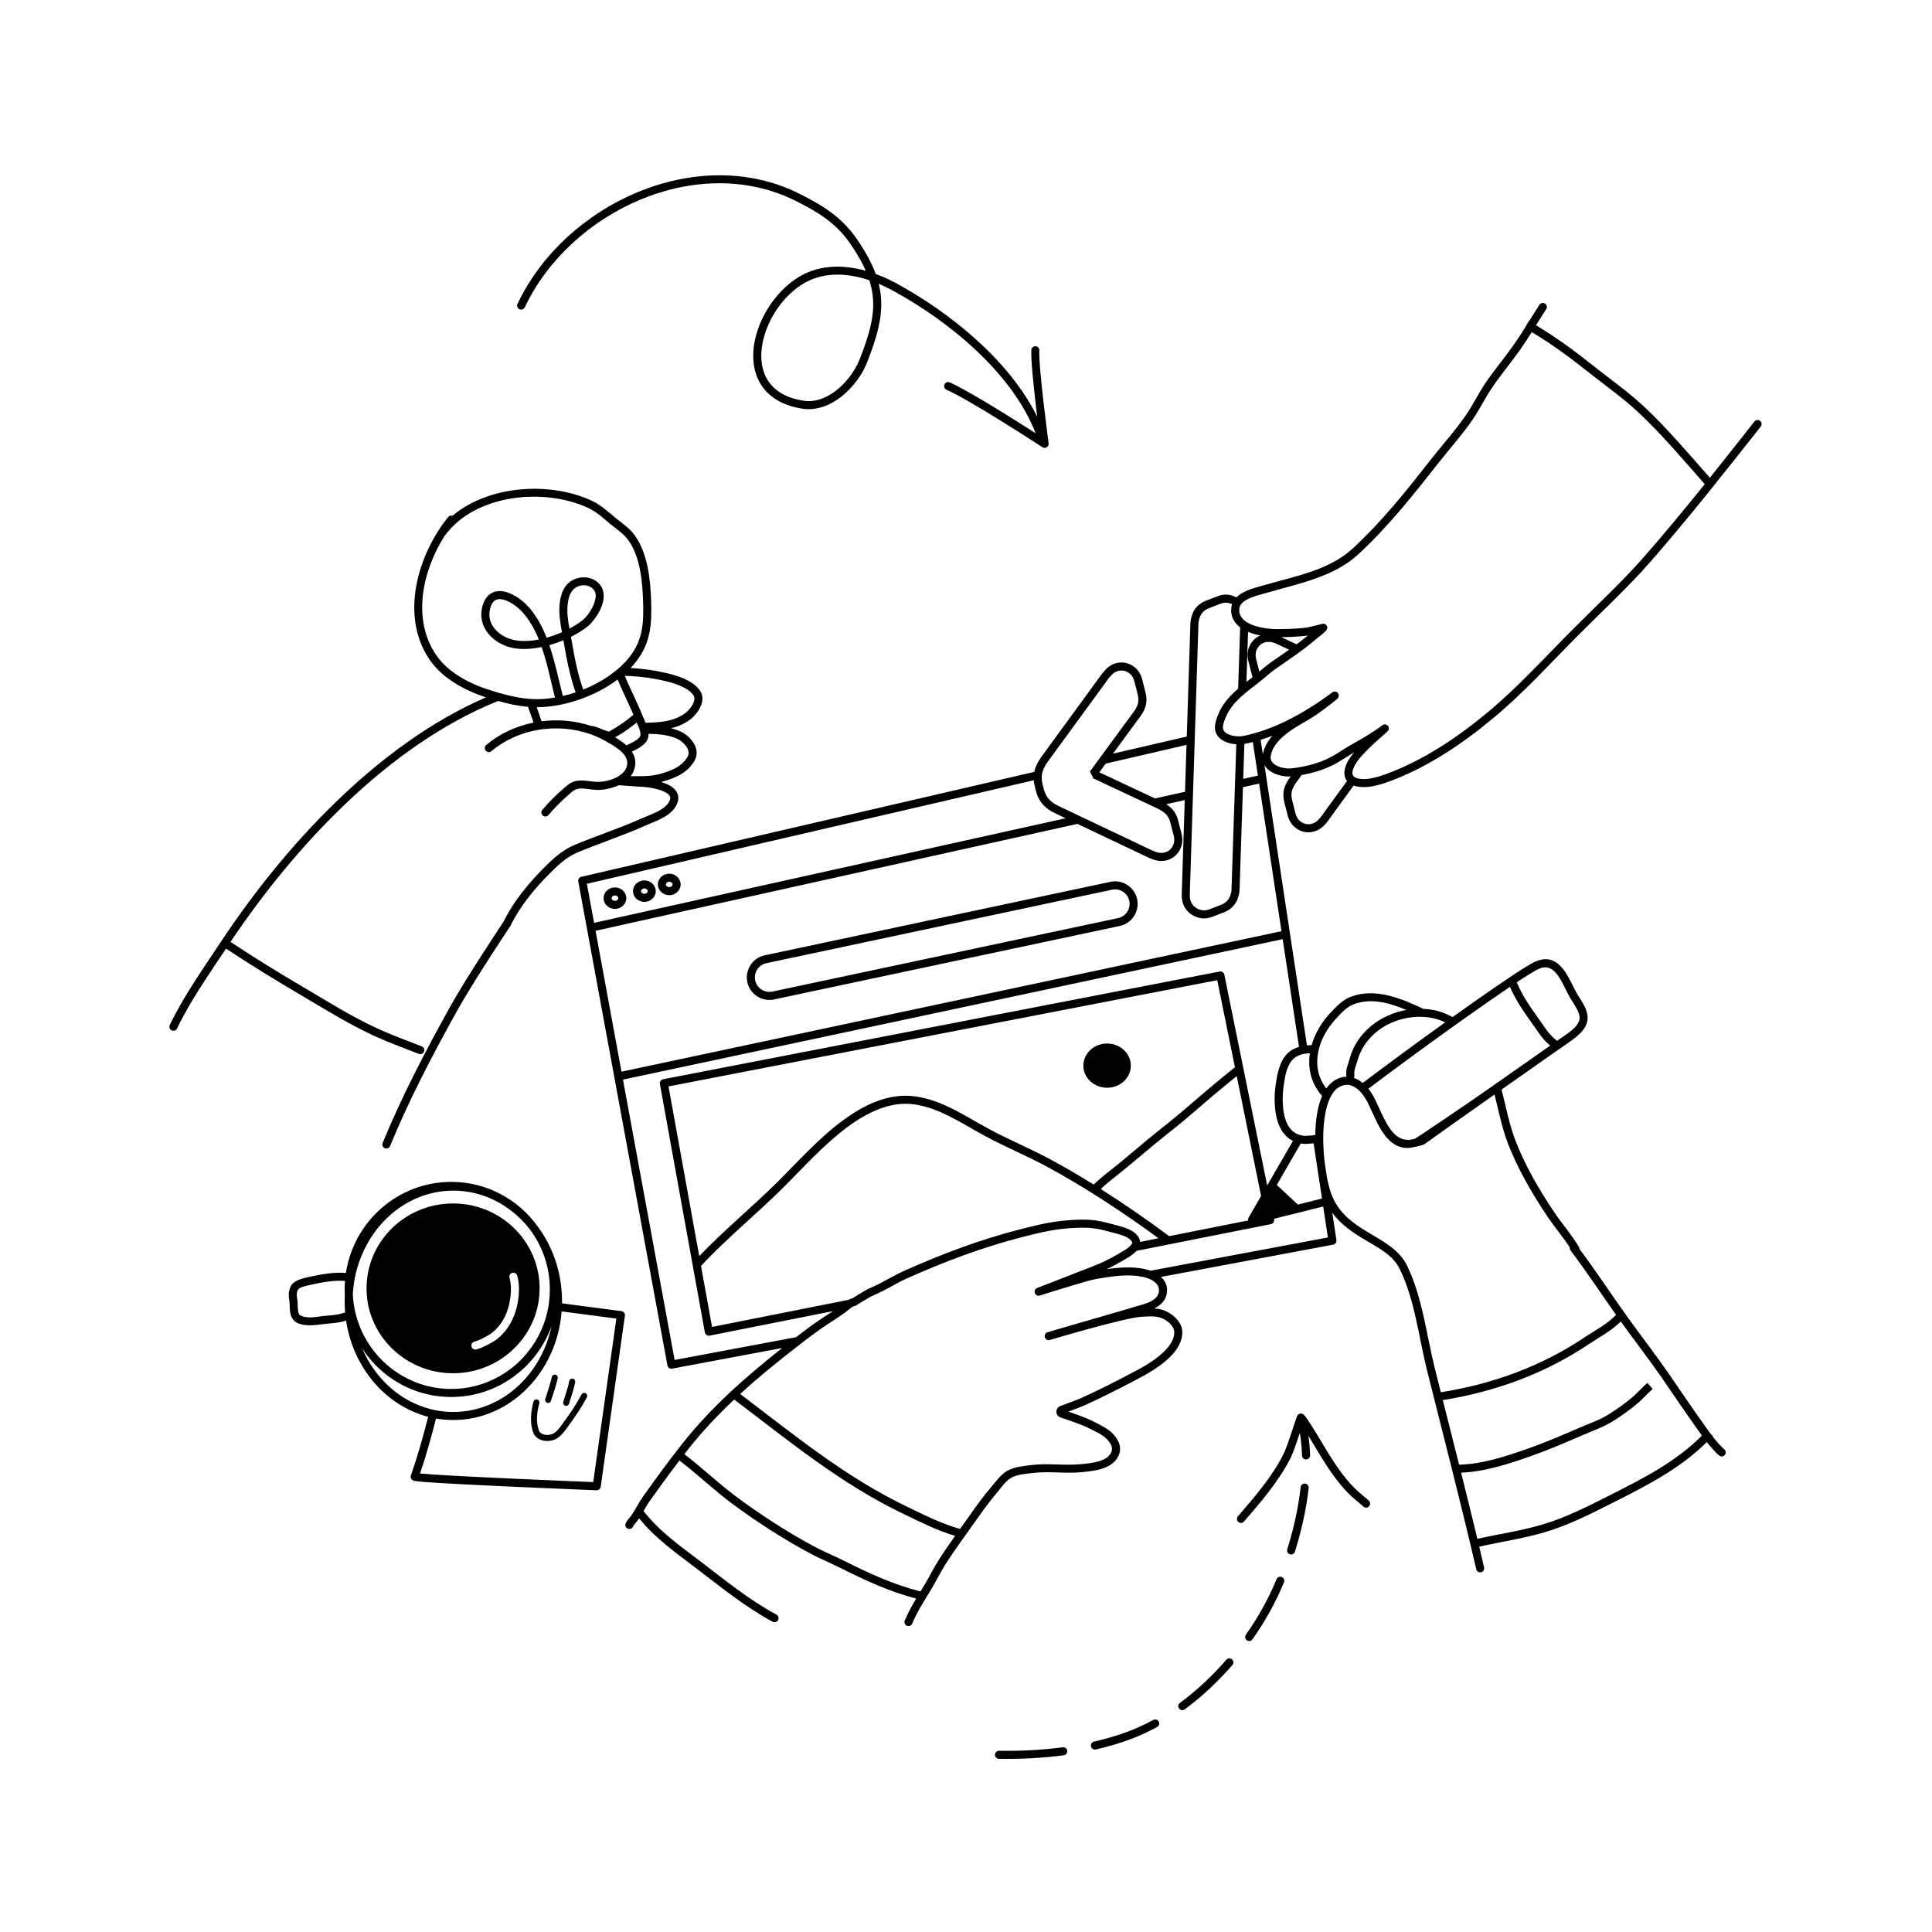 <svg width="100%" height="100%" viewBox="0 0 1920 1920" version="1.1" xmlns="http://www.w3.org/2000/svg" xmlns:xlink="http://www.w3.org/1999/xlink" xml:space="preserve" xmlns:serif="http://www.serif.com/" style="fill-rule:evenodd;clip-rule:evenodd;stroke-linejoin:round;stroke-miterlimit:2;">
    <path d="M1100.22,1037.04c-12.957,-0 -23.593,9.777 -23.593,21.974c-0,12.197 10.636,21.974 23.593,21.974c12.957,-0 23.593,-9.777 23.593,-21.974c-0,-12.197 -10.636,-21.974 -23.593,-21.974Z"/>
    <path d="M777.416,1339.6l-109.464,20.527c-1.044,0.196 -2.124,-0.032 -3.001,-0.634c-0.876,-0.602 -1.477,-1.528 -1.67,-2.573l-88.603,-480.939c-0.387,-2.103 0.948,-4.139 3.032,-4.622l450.106,-104.249c0.132,-0.632 0.285,-1.252 0.457,-1.859c1.026,-3.613 2.923,-7.714 5.957,-12.173c0.099,-0.147 0.201,-0.291 0.305,-0.434l60.662,-83.097c0.203,-0.278 0.415,-0.55 0.636,-0.814c0.816,-0.979 1.765,-2.057 2.851,-3.233c3.295,-3.568 6.946,-5.527 10.591,-6.456c5.464,-1.393 10.793,-0.707 15.94,2.364c4.345,2.593 8.122,6.877 9.893,13.826l3.298,12.938c1.578,6.192 1.029,11.409 -0.62,15.676c-1.093,2.832 -2.796,5.889 -5.264,9.066l-26.446,36.07l73.333,-16.985l3.602,-112.75c0.012,-0.375 0.037,-0.749 0.076,-1.123c0.278,-2.713 0.982,-5.63 2.236,-8.719c2.005,-4.938 6.021,-9.683 13.506,-12.568l11.37,-4.382c5.47,-2.108 11.039,-2.085 16.704,0.297c0.643,0.271 1.262,0.561 1.857,0.87c1.525,-1.525 3.328,-2.877 5.329,-4.068c7.137,-4.251 16.874,-6.427 22.862,-8.176c29.536,-8.63 63.872,-14.578 87.305,-36.236c29.333,-27.112 53.538,-57.607 78.087,-88.911c11.587,-14.775 24.367,-28.814 34.944,-44.368c6.842,-10.062 12.094,-21.117 18.916,-31.156c8.774,-12.913 18.785,-24.797 27.775,-37.513c3.965,-5.609 7.717,-11.411 11.402,-17.267l-0.039,-0.023l4.054,-6.897c0.075,0.044 0.15,0.088 0.224,0.132c3.393,-5.457 6.778,-10.916 10.271,-16.266c1.207,-1.848 3.688,-2.369 5.537,-1.162c1.848,1.207 2.369,3.688 1.162,5.536c-3.435,5.261 -6.767,10.626 -10.104,15.991c22.054,13.371 37.346,24.718 58.096,41.172c16.512,13.092 33.721,25.166 49.155,39.601c23.318,21.81 44.334,46.837 65.519,70.774c14.857,-18.526 29.561,-37.185 44.299,-55.868c1.367,-1.733 3.885,-2.03 5.618,-0.663c1.733,1.367 2.03,3.884 0.663,5.618c-35.83,45.421 -71.465,90.697 -109.561,134.285c-22.221,25.426 -47.351,48.551 -71.157,72.471c-27.671,27.803 -54.101,57.062 -84.245,82.282c-31.521,26.373 -66.362,49.852 -105.189,64.049c-4.804,1.757 -9.724,3.207 -14.733,4.254c-6.214,1.299 -13.307,1.481 -18.665,-0.185c-0.36,-0.112 -0.712,-0.232 -1.057,-0.36c-10.392,14.304 -20.021,27.557 -23.799,32.756c-0.978,1.346 -1.563,2.153 -1.67,2.299c-0.935,1.358 -2.212,2.924 -3.904,4.638c-3.363,3.408 -6.938,5.234 -10.344,6.102c-5.465,1.393 -10.794,0.707 -15.941,-2.364c-4.345,-2.593 -8.122,-6.877 -9.893,-13.826l-3.297,-12.938c-1.521,-5.966 -1.106,-10.978 0.276,-15.037c0.969,-2.847 2.683,-6.186 5.427,-9.855l0.562,-0.77c-0.58,0.019 -1.172,0.038 -1.766,0.042c-4.91,0.037 -11.883,-1.299 -17.254,-4.485c-2.926,-1.736 -5.402,-3.972 -7.007,-6.759l42.19,278.421c1.556,-0.141 3.116,-0.204 4.66,-0.199c3.378,-11.847 10.099,-23.127 18.839,-32.304c6.063,-6.367 11.766,-12.637 20.224,-15.856c23.923,-9.103 50.2,1.673 72,12.054c3.169,0.15 6.329,0.503 9.455,1.066c6.799,1.223 13.42,3.743 19.633,7.056c32.598,-23.25 60.391,-42.348 72.18,-49.448c4.098,-2.469 8.403,-5.287 12.995,-6.791c11.256,-3.686 19.232,1.372 25.35,9.524c5.172,6.891 8.897,16.138 12.493,22.522c2.557,4.54 6.78,10.201 9.155,15.997c1.91,4.659 2.658,9.416 1.277,13.9c-2.872,9.328 -12.703,15.902 -20.236,21.1c-5.891,4.066 -31.804,22.181 -64.595,45.271c4.29,16.77 7.537,33.968 13.165,48.998c9.594,25.621 24.327,50.893 39.614,73.53c7.731,11.448 16.984,21.867 24.053,33.789c0.376,0.634 0.557,1.33 0.56,2.017c16.532,22.219 31.722,45.38 47.878,67.883c13.604,18.95 27.926,37.37 41.184,56.566c10.893,15.772 21.526,31.674 32.654,47.29c2.815,3.95 5.654,8.055 8.64,12.062l2.169,1.96c-0.125,0.138 -0.249,0.275 -0.373,0.411c3.644,4.731 7.533,9.251 11.878,13.133c1.647,1.471 1.789,4.001 0.319,5.648c-1.471,1.646 -4.002,1.789 -5.648,0.318c-4.41,-3.939 -8.388,-8.491 -12.12,-13.263c-25.699,25.695 -58.621,42.74 -90.679,58.921c-23.101,11.66 -46.113,23.599 -71.069,30.884c-21.123,6.166 -42.979,9.35 -64.425,14.142c1.629,6.862 3.242,13.73 4.836,20.602c0.499,2.151 -0.842,4.302 -2.993,4.801c-2.151,0.498 -4.302,-0.843 -4.8,-2.993c-15.333,-66.121 -32.429,-131.725 -48.902,-197.58c-8.171,-32.664 -12.212,-70.674 -27.247,-101.01c-6.686,-13.49 -20.415,-20.444 -34.3,-28.692c-11.802,-7.011 -23.755,-14.805 -32.631,-27.053l4.129,27.251c0.323,2.13 -1.1,4.134 -3.217,4.531l-171.133,32.091c4.694,4.362 7.338,10.357 5.429,17.962c-0.599,2.383 -1.748,4.693 -3.287,6.609c-2.325,2.896 -5.384,5.038 -8.738,6.731c1.936,0.112 3.844,0.342 5.684,0.752c5.647,1.257 12.271,4.917 16.713,9.968c3.224,3.665 5.299,8.04 5.4,12.712c0.173,7.96 -3.924,15.506 -9.011,21.335c-10.596,12.14 -25.843,20.417 -39.906,27.735c-15.678,8.157 -31.63,16.332 -47.749,23.582c-5.424,2.44 -11.079,4.346 -16.632,6.421c7.698,2.64 17.776,6.279 23.036,8.908c5.849,2.922 15.797,7.579 20.433,12.291c6.497,6.602 10.792,14.764 5.813,23.904c-2.737,5.026 -7.356,8.397 -12.818,10.607c-7.218,2.919 -15.944,3.773 -22.661,4.453c-16.989,1.721 -32.96,-1.216 -49.966,0.952c-6.599,0.842 -14.408,1.333 -20.333,4.558c-5.864,3.192 -10.253,10.086 -14.522,15.091c-7.171,8.408 -13.445,17.016 -19.779,26.064c-10.482,14.97 -21.583,29.684 -31.383,45.116c-4.961,7.813 -8.947,16.158 -13.708,24.078c-6.867,11.422 -14.072,22.322 -19.249,34.675c-0.854,2.037 -3.199,2.997 -5.235,2.144c-2.037,-0.854 -2.997,-3.199 -2.144,-5.236c3.203,-7.641 7.145,-14.749 11.316,-21.757c-25.889,-6.717 -50.82,-18.156 -74.576,-30.113c-10.16,-5.113 -20.727,-9.356 -30.757,-14.745c-26.82,-14.41 -52.362,-30.943 -76.868,-48.989c-18.405,-13.553 -34.905,-29.556 -53.062,-43.375c-10.167,13.302 -20.004,26.859 -29.699,40.507c-2.201,3.099 -4.09,6.403 -5.984,9.703c16.344,20.78 35.689,34.164 56.673,50.137c24.381,18.56 48.365,38.215 75.428,52.828c1.943,1.049 2.668,3.477 1.62,5.42c-1.049,1.943 -3.478,2.668 -5.421,1.619c-27.428,-14.81 -51.763,-34.691 -76.473,-53.501c-20.738,-15.787 -39.851,-29.189 -56.22,-49.195c-0.048,0.073 -0.095,0.146 -0.143,0.219c-1.588,2.405 -3.618,4.489 -5.336,6.803c-0.095,0.197 -0.622,1.289 -0.686,1.405c-1.497,2.696 -4.118,2.047 -4.483,1.955c-1.129,-0.283 -2.747,-1.013 -3.005,-3.46c-0.012,-0.111 -0.151,-0.734 0.233,-1.845c0.105,-0.306 0.244,-0.59 0.411,-0.851c0.28,-0.563 0.76,-1.503 1.006,-1.837c1.654,-2.248 3.645,-4.248 5.183,-6.577c3.757,-5.692 6.725,-11.895 10.675,-17.456c12.668,-17.833 25.578,-35.512 39.143,-52.672c28.563,-36.132 63.227,-66.603 99.274,-95.058Zm249.908,-564.164l-444.086,102.855l7.155,38.836l468.616,-103.939c-3.227,-1.532 -5.838,-2.772 -7.611,-3.615c-1.436,-0.682 -2.322,-1.103 -2.542,-1.207l-0.027,-0.013c-5.075,-2.323 -8.956,-5.156 -11.835,-8.217c-3.404,-3.619 -5.962,-8.162 -7.394,-13.779l-1.274,-4.999c-0.524,-2.055 -0.85,-4.03 -1.002,-5.922Zm43.446,43.338l-478.926,106.226l25.799,140.038l655.877,-139.629l-22.226,-146.676l-16.074,3.566c-1.771,53.621 -3.299,99.9 -3.369,102.011c-0.065,2.573 -0.645,5.871 -2.245,9.774c-2.143,5.225 -6.277,9.9 -13.575,12.712l-11.37,4.382c-5.47,2.108 -11.039,2.085 -16.704,-0.297c-5.913,-2.486 -9.812,-6.632 -11.987,-12.147c-1.018,-2.581 -1.728,-5.942 -1.565,-10.16l2.986,-93.449l-18.407,4.083c1.456,0.94 2.726,1.883 3.823,2.812c3.489,2.958 6.469,7.276 8.047,13.469l3.297,12.937c1.771,6.949 0.505,12.518 -2.069,16.874c-3.049,5.161 -7.4,8.313 -12.864,9.706c-3.645,0.929 -7.789,0.956 -12.389,-0.599c-1.516,-0.513 -2.866,-1.006 -4.051,-1.474c-0.331,-0.131 -0.658,-0.274 -0.98,-0.427c-0,0 -43.532,-20.674 -71.028,-33.732Zm164.722,-44.73l14.6,-3.239l-5.058,-33.38c-1.235,0.318 -2.475,0.623 -3.718,0.913c-1.547,0.36 -3.106,0.706 -4.677,0.969l-1.147,34.737Zm17.3,-38.816l2.178,14.372c0.026,-0.14 0.053,-0.28 0.082,-0.421c1.417,-6.936 4.961,-12.908 9.471,-18.008c-3.867,1.481 -7.778,2.838 -11.731,4.057Zm38.148,305.141l-16.22,-107.037l-655.627,139.576l51.329,278.616l120.74,-22.641c2.062,-1.591 4.127,-3.176 6.194,-4.757c15.552,-11.896 18.229,-12.976 30.394,-21.129l-122.552,24.345c-1.052,0.209 -2.144,-0.014 -3.031,-0.617c-0.887,-0.604 -1.494,-1.539 -1.685,-2.594l-44.704,-246.921c-0.39,-2.155 1.025,-4.224 3.175,-4.64l553.094,-107.082c2.155,-0.418 4.243,0.979 4.681,3.13l42.586,209.508c10.195,-17.619 21.242,-36.729 25.6,-44.269c-7.628,-3.779 -12.33,-10.696 -15.029,-18.834c-3.076,-9.278 -3.476,-20.162 -2.976,-29.028c0.191,-3.389 0.671,-6.791 1.171,-10.146c1.516,-10.156 4.133,-22.3 11.997,-29.52c3.104,-2.849 6.851,-4.762 10.863,-5.96Zm-206.57,-275.31l41.734,-56.921c0.023,-0.031 0.046,-0.063 0.07,-0.093c1.937,-2.486 3.294,-4.865 4.15,-7.08c1.137,-2.943 1.418,-6.546 0.329,-10.818l-3.297,-12.937c-1.135,-4.454 -3.456,-7.27 -6.24,-8.932c-3.187,-1.901 -6.483,-2.344 -9.866,-1.482c-2.31,0.589 -4.6,1.87 -6.689,4.131c-0.984,1.066 -1.845,2.043 -2.584,2.93c-0.111,0.132 -0.217,0.268 -0.318,0.407l-60.662,83.097c-0.052,0.071 -0.103,0.144 -0.153,0.217c-1.811,2.661 -3.145,5.154 -4.055,7.453c-0.327,0.827 -0.6,1.629 -0.82,2.405c-0.538,1.896 -0.799,3.952 -0.734,6.167c0.053,1.819 0.325,3.746 0.843,5.779l1.274,4.999c1.066,4.181 2.936,7.581 5.469,10.274c2.263,2.406 5.339,4.591 9.332,6.422c0.01,0.005 0.021,0.009 0.032,0.014c0.026,0.012 0.052,0.024 0.078,0.037c0.162,0.077 1.063,0.505 2.567,1.219c3.259,1.548 9.349,4.44 16.89,8.022l11.761,5.585c27.013,12.829 61.749,29.326 61.749,29.326c0.161,0.077 0.324,0.148 0.49,0.213c1.074,0.425 2.298,0.871 3.671,1.335c2.917,0.986 5.541,1.015 7.851,0.426c3.382,-0.862 6.065,-2.829 7.952,-6.023c1.65,-2.792 2.34,-6.376 1.205,-10.829l-3.297,-12.938c-1.089,-4.272 -3.061,-7.3 -5.468,-9.341c-1.72,-1.457 -3.98,-2.939 -6.82,-4.382c-0.073,-0.038 -0.148,-0.074 -0.223,-0.109l-65.898,-30.947c0.532,0.25 1.113,0.379 1.701,0.379c-0,0 -3.213,-6.382 -3.213,-6.382l1.189,-1.623Zm94.774,-24.787l-80.32,18.603l-6.331,8.635l55.323,25.98l29.839,-6.618l1.489,-46.6Zm45.275,-139.869c-0.201,-0.094 -0.407,-0.186 -0.617,-0.274c-3.637,-1.53 -7.214,-1.561 -10.726,-0.207l-11.37,4.382c-4.907,1.891 -7.656,4.875 -8.97,8.112c-0.94,2.314 -1.483,4.495 -1.691,6.527c-0.019,0.187 -0.032,0.374 -0.038,0.562l-8.606,269.336c-0,0.01 -0.001,0.02 -0.001,0.03c-0.113,2.873 0.319,5.17 1.012,6.927c1.384,3.509 3.884,6.127 7.646,7.709c3.637,1.529 7.214,1.56 10.726,0.207l11.37,-4.382c4.814,-1.856 7.637,-4.836 9.05,-8.283c1.141,-2.783 1.606,-5.121 1.65,-6.953c0,-0.012 0.001,-0.024 0.001,-0.036c0.062,-1.88 1.555,-47.101 3.301,-99.973l1.467,-44.406c-4.169,-0.296 -8.723,-1.311 -12.443,-3.269c-1.85,-0.973 -3.5,-2.169 -4.86,-3.592c-1.88,-1.967 -3.204,-4.37 -3.735,-7.226c-0.008,-0.038 -0.015,-0.077 -0.021,-0.116c-1.041,-5.933 2.306,-14.091 4.821,-19.291c3.976,-8.22 10.753,-15.378 18.062,-21.742l2.013,-60.964c-6.018,-4.517 -9.685,-10.862 -8.816,-19.496c0.127,-1.257 0.39,-2.45 0.775,-3.582Zm125.806,173.39c3.964,0.825 8.794,0.489 13.088,-0.409c4.632,-0.968 9.181,-2.312 13.623,-3.936c37.958,-13.88 71.986,-36.889 102.803,-62.672c29.957,-25.064 56.207,-54.158 83.708,-81.79c23.684,-23.797 48.695,-46.795 70.804,-72.091c20.552,-23.516 40.386,-47.524 59.92,-71.781c-21.326,-24.062 -42.432,-49.308 -65.9,-71.258c-15.274,-14.287 -32.319,-26.218 -48.66,-39.176c-20.487,-16.244 -35.573,-27.446 -57.364,-40.653c-3.793,6.032 -7.653,12.011 -11.737,17.787c-8.961,12.676 -18.944,24.519 -27.69,37.391c-6.823,10.04 -12.075,21.095 -18.918,31.159c-10.678,15.703 -23.565,29.889 -35.264,44.806c-24.814,31.641 -49.303,62.445 -78.952,89.848c-24.335,22.492 -59.82,29.079 -90.492,38.041c-5.491,1.604 -14.466,3.472 -21.011,7.37c-1.106,0.658 -2.146,1.371 -3.059,2.163c-1.906,1.65 -3.263,3.642 -3.52,6.194c-0.139,1.377 -0.088,2.658 0.126,3.85c0.115,0.641 0.277,1.256 0.483,1.846c1.219,3.505 3.958,6.146 7.373,8.164c0.334,0.197 0.674,0.389 1.019,0.575c8.986,4.849 21.736,6.077 29.529,6.006c3.743,-0.034 7.487,-0.084 11.229,-0.212c4.73,-0.162 9.438,-0.565 14.152,-0.96c5.913,-0.497 18.466,-4.105 18.466,-4.105c1.741,-0.496 3.598,0.239 4.528,1.792c0.93,1.553 0.702,3.537 -0.557,4.837c-3.254,3.362 -7.191,6.123 -10.738,9.159c-3.44,2.943 -6.952,5.746 -10.518,8.458c-2.413,1.836 -4.85,3.629 -7.306,5.398c-6.892,4.96 -13.931,9.718 -20.987,14.614c-4.767,3.308 -9.104,7.133 -13.534,10.849c-1.686,1.415 -3.386,2.813 -5.128,4.161c-0.367,0.284 -0.738,0.57 -1.111,0.858c-3.315,2.553 -6.842,5.233 -10.302,8.085c-2.847,2.346 -5.649,4.81 -8.249,7.415c-4.271,4.279 -7.999,8.94 -10.492,14.095c-1.233,2.548 -2.817,5.943 -3.68,9.298c-0.42,1.635 -0.691,3.251 -0.526,4.699c0.017,0.156 0.04,0.31 0.069,0.463c0.454,2.44 2.271,4.052 4.455,5.202c0.71,0.373 1.461,0.699 2.237,0.98c2.159,0.783 4.516,1.222 6.744,1.391c1.749,0.133 3.418,0.1 4.851,-0.063c1.064,-0.121 2.121,-0.305 3.173,-0.52c0.867,-0.177 1.73,-0.374 2.589,-0.575c1.449,-0.337 2.892,-0.696 4.33,-1.074c2.602,-0.685 5.186,-1.434 7.751,-2.244c15.992,-5.052 31.25,-12.456 45.713,-21.145c2.721,-1.635 5.414,-3.316 8.079,-5.034c2.14,-1.381 4.262,-2.786 6.365,-4.212c4.201,-2.849 8.326,-5.782 12.376,-8.77c1.5,-1.107 3.566,-1.031 4.981,0.183c1.414,1.214 1.803,3.245 0.936,4.895c-0.154,0.292 -0.983,1.352 -2.554,2.654c-2.617,2.171 -7.99,6.283 -12.634,9.718c-1.876,1.387 -3.633,2.663 -5.042,3.657c-0.808,0.57 -1.618,1.124 -2.429,1.664c-10.979,7.316 -22.095,12.117 -32.162,20.979c-5.685,5.005 -10.73,11.184 -12.319,18.963c-0.935,4.578 1.518,7.615 4.817,9.572c4.078,2.419 9.383,3.394 13.111,3.366c1.957,-0.015 3.867,-0.225 5.803,-0.496c0.822,-0.115 1.643,-0.236 2.463,-0.364c3.896,-0.607 7.771,-1.365 11.596,-2.312c7.146,-1.771 14.114,-4.203 20.705,-7.552c6.977,-3.545 13.331,-8.198 20.108,-12.089c10.853,-6.234 22.343,-12.537 32.273,-20.17c1.243,-0.955 2.887,-1.075 4.224,-0.408c0.386,0.192 0.745,0.45 1.063,0.772c1.417,1.438 1.541,3.708 0.287,5.291c-0.598,0.754 -6.348,5.533 -13.115,11.771c-0.661,0.609 -1.332,1.233 -2.009,1.868c-7.031,6.597 -14.779,14.522 -17.979,20.835c-1.663,3.282 -2.423,5.845 -2.22,7.863c0.053,0.525 0.171,1.013 0.355,1.468c0.683,1.687 2.342,2.591 4.288,3.196c0.503,0.156 1.026,0.29 1.565,0.402Zm-56.604,-3.582l-5.09,6.969c-0.009,0.013 -0.019,0.025 -0.028,0.038c-2.141,2.861 -3.518,5.441 -4.274,7.661c-0.963,2.829 -1.157,6.324 -0.097,10.483l3.297,12.937c1.135,4.454 3.456,7.27 6.241,8.932c3.186,1.901 6.482,2.344 9.865,1.482c2.191,-0.558 4.464,-1.778 6.627,-3.97c1.312,-1.329 2.308,-2.534 3.024,-3.576c0.007,-0.011 0.015,-0.022 0.023,-0.034c0.026,-0.038 0.052,-0.076 0.08,-0.113c0.106,-0.146 0.691,-0.952 1.668,-2.296c3.765,-5.182 13.342,-18.362 23.694,-32.61c-0.692,-0.877 -1.262,-1.849 -1.694,-2.915c-1.508,-3.724 -1.401,-8.955 2.144,-15.952c1.489,-2.937 3.847,-6.214 6.658,-9.567c-0.094,0.054 -0.188,0.108 -0.282,0.162c-6.894,3.96 -13.369,8.677 -20.467,12.284c-9.873,5.016 -20.525,8.149 -31.389,10.085Zm25.011,399.507c1.465,7.587 3.26,14.122 5.166,18.806c0.199,0.49 0.4,0.96 0.601,1.408c0.937,2.086 1.96,4.054 3.058,5.916c8.319,14.106 20.963,22.172 33.261,29.477c15.282,9.078 30.022,17.17 37.382,32.018c15.281,30.832 19.535,69.423 27.839,102.62c1.974,7.889 3.956,15.774 5.943,23.657c50.775,-8.015 99.361,-25.496 142.173,-54.15c12.047,-8.063 21.914,-12.581 31.977,-22.794c-15.079,-21.346 -29.508,-43.133 -45.238,-64.008c-0.667,-0.886 -0.91,-1.96 -0.763,-2.978c-6.649,-10.361 -14.765,-19.712 -21.644,-29.899c-15.631,-23.147 -30.666,-49.004 -40.476,-75.201c-5.393,-14.403 -8.645,-30.771 -12.67,-46.875c-21.963,15.478 -46.458,32.799 -69.841,49.449c-1.453,1.035 -13.166,3.722 -16.332,3.699c-1.029,-0.007 -1.89,-0.038 -2.506,-0.09c-10.092,-0.856 -17.364,-7.615 -23.158,-16.58c-6.92,-10.708 -11.539,-24.763 -17.06,-33.416c-0.869,-1.362 -1.822,-2.698 -2.852,-3.962c-1.744,-2.141 -3.707,-4.076 -5.85,-5.577c-4.767,-3.34 -10.424,-4.539 -16.538,-1.105c-4.647,2.61 -7.965,7.453 -10.417,13.542c-1.34,3.327 -2.407,7.017 -3.237,10.963c-0.775,3.679 -1.344,7.581 -1.738,11.616c-0.036,0.365 -0.07,0.731 -0.103,1.098c-1.078,12.062 -0.63,25.224 0.736,37.279l2.287,15.087Zm-9.626,-63.523c0.193,-1.098 0.402,-2.18 0.627,-3.246c1.058,-5.015 2.487,-9.652 4.302,-13.764c-4.697,-5.287 -7.996,-11.016 -10.079,-16.975c-2.08,-5.953 -2.947,-12.137 -2.779,-18.342c0.064,-2.39 0.282,-4.784 0.643,-7.168c-0.572,0.016 -1.144,0.044 -1.717,0.084c-2.686,0.19 -5.363,0.659 -7.858,1.538c-2.447,0.863 -4.721,2.122 -6.658,3.9c-6.555,6.019 -8.231,16.342 -9.494,24.808c-0.465,3.113 -0.92,6.27 -1.097,9.415c-0.449,7.957 -0.178,17.733 2.583,26.06c2.184,6.587 5.967,12.269 12.562,14.866c0.891,0.351 1.833,0.645 2.83,0.878c2.263,0.529 4.363,0.656 6.67,0.432c0.427,-0.042 0.857,-0.078 1.287,-0.111c1.14,-0.087 2.291,-0.155 3.439,-0.25c0.939,-0.079 1.876,-0.176 2.802,-0.319c0.028,-1.612 0.078,-3.216 0.15,-4.809c0.17,-3.774 0.468,-7.485 0.908,-11.078c0.247,-2.014 0.539,-3.99 0.879,-5.919Zm-165.631,156.64l176.267,-33.054l-4.663,-30.771c-14.851,3.755 -34.326,8.647 -48.94,12.204l0.122,0.598c0.212,1.043 -0,2.127 -0.59,3.012c-0.589,0.886 -1.507,1.501 -2.551,1.708l-133.52,26.523c-2.688,2.924 -6.303,5.398 -7.955,6.387c-9.226,5.528 -15.319,8.887 -21.547,11.793c12.439,-1.78 25.222,-2.636 37.431,-0.112c1.981,0.409 3.988,0.98 5.946,1.712Zm-348.849,73.556c-20.185,15.595 -40.111,31.684 -58.937,48.919c53.262,40.348 105.023,83.008 165.684,111.951c17.823,8.503 34.126,17.03 52.854,22.159c3.423,-4.779 6.845,-9.552 10.205,-14.351c6.483,-9.258 12.908,-18.063 20.246,-26.666c4.859,-5.697 10.11,-13.293 16.784,-16.927c6.763,-3.681 15.614,-4.506 23.146,-5.466c17.076,-2.178 33.113,0.752 50.172,-0.976c5.105,-0.517 11.494,-1.084 17.29,-2.808c4.994,-1.485 9.601,-3.77 11.97,-8.12c3.065,-5.627 -0.49,-10.401 -4.49,-14.466c-4.128,-4.195 -13.1,-8.144 -18.307,-10.746c-6.333,-3.165 -19.936,-7.819 -27.22,-10.241c-0.007,-0.002 -0.013,-0.004 -0.02,-0.007c-2.355,-0.797 -3.974,-2.964 -4.071,-5.448c-0.096,-2.484 1.35,-4.77 3.636,-5.748c0.017,-0.007 0.034,-0.015 0.052,-0.022c7.103,-2.92 14.506,-5.163 21.514,-8.315c15.98,-7.188 31.794,-15.295 47.337,-23.383c13.206,-6.871 27.622,-14.499 37.572,-25.899c3.82,-4.376 7.17,-9.924 7.04,-15.901c-0.061,-2.818 -1.465,-5.391 -3.409,-7.602c-3.31,-3.763 -8.237,-6.506 -12.445,-7.443c-5.258,-1.171 -11.136,-0.551 -16.488,-0.308c-16.195,0.734 -89.612,22.568 -91.274,23.063c-0.019,0.005 -0.029,0.008 -0.029,0.008c-2.112,0.627 -4.333,-0.572 -4.968,-2.681c-0.636,-2.11 0.555,-4.336 2.662,-4.979c0.01,-0.003 0.02,-0.006 0.029,-0.009c15.159,-4.623 74.462,-21.466 89.587,-26.134c6.478,-1.999 14.547,-3.669 19.036,-9.26c0.827,-1.029 1.444,-2.269 1.765,-3.548c1.109,-4.417 -0.465,-7.83 -3.212,-10.337c-1.6,-1.46 -3.547,-2.645 -5.633,-3.581c-2.193,-0.985 -4.539,-1.695 -6.795,-2.162c-5.759,-1.19 -11.653,-1.556 -17.574,-1.408c-9.909,0.248 -19.893,1.938 -29.443,3.615c-3.591,0.631 -12.543,3.176 -22.228,6.075c-13.417,4.015 -28.241,8.71 -32.168,9.938c-0.767,0.24 -1.211,0.369 -1.27,0.383c-3.48,0.827 -4.648,-2.389 -4.733,-2.649c-0.008,-0.025 -0.06,-0.209 -0.102,-0.495c-0.158,-1.063 -0.19,-3.535 2.589,-4.526c5.455,-1.945 37.14,-14.485 42.554,-16.542c17.089,-6.494 23.685,-9.022 36.614,-16.429c2.242,-1.284 4.675,-2.715 7.386,-4.339c1.338,-0.802 4.451,-2.854 6.488,-5.269c0.415,-0.492 0.783,-0.995 1.042,-1.511l0.002,-0.004c0.124,-0.248 0.31,-0.466 0.248,-0.707c-0.733,-2.85 -3.419,-4.562 -6.27,-5.934c-3.724,-1.792 -7.95,-2.832 -10.882,-3.64c-16.223,-4.469 -22.99,-6.103 -40.066,-5.249c-19.082,0.953 -32.812,4.186 -51.244,8.894c-40.402,10.319 -77.851,24.528 -116.1,41.58c-7.845,3.498 -15.153,8.093 -22.82,11.965c-2.575,1.301 -5.187,2.527 -7.806,3.738c-1.783,0.824 -3.57,1.642 -5.35,2.472c-1.231,0.573 -14.136,8.554 -14.136,8.554c-0.591,0.364 -1.266,0.568 -1.958,0.592c-0.142,0.07 -1.387,0.682 -2.247,1.244c-0.076,0.05 -0.15,0.1 -0.22,0.149c-2.566,1.804 -5.191,4.236 -6.48,5.127c-16.254,11.232 -18.837,12.049 -30.939,21.014c-1.897,1.404 -4.027,3.009 -6.479,4.885c-2.567,1.964 -5.131,3.933 -7.691,5.911Zm519.249,-145.327l-3.34,-22.041c-0.641,-3.566 -1.213,-7.321 -1.697,-11.197l-3.275,-21.618c-1.723,0.161 -3.452,0.27 -5.149,0.435c-2.638,0.256 -5.081,0.179 -7.616,-0.266c-3.286,5.685 -13.66,23.633 -23.833,41.215l20.903,19.514c8.403,-2.102 16.783,-4.214 24.007,-6.042Zm-60.503,-2.5l-24.222,-119.161c-16.349,13.11 -32.343,26.861 -48.189,40.512c-11.653,10.038 -24.004,19.335 -35.839,29.169c-9.328,7.752 -18.547,15.625 -27.922,23.324c-7.687,6.313 -15.926,12.358 -23.247,19.169c23.8,15.089 47.376,31.44 68.056,46.884l78.497,-15.593c-0.218,-0.97 -0.07,-2.003 0.446,-2.889c2.533,-4.35 7.107,-12.24 12.42,-21.415Zm-120.113,45.608l18.155,-3.606c-34.164,-25.136 -75.261,-52.124 -111.913,-71.714c-19.474,-10.408 -39.96,-18.957 -59.531,-29.395c-13.816,-7.367 -28.233,-16.655 -43.41,-23.464c-14.56,-6.532 -29.827,-10.786 -45.975,-8.376c-17.095,2.551 -33.333,11.281 -48.563,22.603c-23.515,17.482 -44.6,41.153 -62.535,59.015c-26.961,26.85 -56.768,50.948 -82.733,78.846l10.975,60.621l135.668,-26.95c1.324,-0.773 2.618,-1.29 3.759,-1.531c2.824,-1.732 13.121,-8.036 14.241,-8.558c4.319,-2.012 8.675,-3.95 12.929,-6.099c7.781,-3.93 15.206,-8.581 23.168,-12.13c38.669,-17.24 76.533,-31.593 117.378,-42.025c18.999,-4.852 33.156,-8.15 52.825,-9.134c18.148,-0.907 25.348,0.778 42.59,5.527c4.018,1.107 10.131,2.689 14.868,5.572c3.866,2.352 6.835,5.555 7.907,9.721c0.091,0.355 0.157,0.715 0.197,1.077Zm107.159,-606.25l-1.644,49.761c2.088,-1.642 4.151,-3.229 6.138,-4.766c-0.327,-0.916 -0.622,-1.881 -0.881,-2.897l-3.297,-12.937c-1.771,-6.949 -0.505,-12.518 2.069,-16.874c2.449,-4.145 5.738,-6.995 9.769,-8.677c-4.154,-0.825 -8.34,-1.996 -12.154,-3.61Zm48.2,12.413c3.821,-2.827 7.587,-5.74 11.274,-8.803c-1.334,0.232 -2.566,0.407 -3.608,0.495c-4.846,0.406 -9.685,0.817 -14.547,0.983c-2.748,0.094 -5.498,0.147 -8.247,0.182l15.128,7.143Zm-36.991,27.096c4.009,-3.382 7.991,-6.795 12.316,-9.796c5.788,-4.017 11.567,-7.935 17.261,-11.954l-11.378,-5.372c-0.036,-0.017 -0.072,-0.034 -0.108,-0.052c-1.111,-0.566 -2.565,-1.148 -4.356,-1.688c-2.949,-0.889 -5.528,-0.872 -7.719,-0.314c-3.382,0.862 -6.065,2.829 -7.952,6.023c-1.65,2.792 -2.34,6.376 -1.205,10.829l3.141,12.324Zm184.741,348.535c-4.405,-2.04 -9,-3.592 -13.699,-4.438c-30.597,-5.506 -65.044,11.331 -73.573,42.703c-1.655,6.088 -3.655,8.416 -3.046,14.775c0.077,0.802 -0.089,1.571 -0.437,2.236c3.109,1.077 6.029,2.819 8.698,5.015c26.042,-19.688 55.332,-41.142 82.057,-60.291Zm255.093,410.695c-2.227,-3.068 -4.388,-6.154 -6.53,-9.159c-11.151,-15.648 -21.806,-31.582 -32.722,-47.387c-13.23,-19.156 -27.524,-37.536 -41.1,-56.447c-0.092,-0.128 -0.184,-0.255 -0.275,-0.383c-10.128,9.937 -20.082,14.703 -32.229,22.833c-43.578,29.167 -92.995,47.043 -144.658,55.29c5.402,21.398 10.829,42.781 16.201,64.177c23.573,-0.567 46.928,-8.43 68.911,-16.148c17.254,-6.058 33.849,-13.257 50.609,-20.511c9.963,-4.313 20.701,-7.92 29.894,-13.81c8.231,-5.274 16.551,-11.082 23.897,-17.543c4.793,-4.214 8.933,-9.084 13.776,-13.254l5.219,6.063c-4.822,4.151 -8.94,9.003 -13.712,13.199c-7.647,6.724 -16.297,12.781 -24.864,18.271c-9.552,6.12 -20.68,9.934 -31.033,14.415c-16.933,7.33 -33.703,14.598 -51.136,20.718c-22.198,7.794 -45.774,15.604 -69.571,16.539c5.48,21.897 10.892,43.81 16.145,65.769c21.316,-4.762 43.043,-7.911 64.038,-14.039c24.485,-7.148 47.042,-18.908 69.707,-30.347c31.643,-15.972 64.234,-32.683 89.433,-58.246Zm-293.728,-422.981c-16.742,-7.086 -35.118,-12.19 -52.256,-5.668c-7.298,2.777 -12.046,8.403 -17.277,13.896c-18.031,18.934 -26.991,48.095 -10.004,69.78c2.55,-3.648 5.574,-6.555 9.09,-8.53c3.716,-2.087 7.351,-3.05 10.835,-3.125c-0.014,-0.087 -0.026,-0.175 -0.034,-0.264c-0.725,-7.562 1.321,-10.396 3.289,-17.636c7.187,-26.437 30.591,-43.913 56.357,-48.453Zm92.39,70.882c21.078,-14.838 39.121,-27.486 50.533,-35.459c-6.76,-5.678 -9.408,-9.805 -15.143,-18.006c-10.028,-14.34 -18.057,-24.812 -24.84,-40.391c-13.131,8.863 -30.403,20.902 -49.48,34.481c-2.311,1.645 -4.648,3.312 -7.007,4.999c-27.226,19.466 -57.426,41.555 -84.227,61.804c1.159,1.427 2.238,2.931 3.229,4.484c5.515,8.642 10.123,22.682 17.035,33.377c5.918,9.156 13.68,15.738 26.283,11.689c0.982,-0.315 53.625,-35.85 76.678,-52.091c2.345,-1.653 4.66,-3.283 6.939,-4.887Zm57.353,-40.218c2.212,-1.542 3.874,-2.696 4.913,-3.413c3.31,-2.284 7.191,-4.801 10.553,-7.782c2.925,-2.594 5.484,-5.524 6.582,-9.089c1.1,-3.574 -0.332,-7.357 -2.192,-11.022c-2.326,-4.584 -5.516,-8.955 -7.566,-12.594c-3.449,-6.125 -6.958,-15.034 -11.92,-21.647c-4.017,-5.352 -9.071,-9.143 -16.462,-6.723c-4.029,1.32 -7.762,3.876 -11.357,6.041c-3.132,1.887 -7.399,4.624 -12.59,8.064c6.674,15.814 14.659,26.072 24.632,40.333c5.676,8.116 7.978,11.908 15.407,17.832Zm-632.565,547.178c1.376,-2.254 2.757,-4.513 4.127,-6.792c4.795,-7.976 8.815,-16.376 13.812,-24.244c5.21,-8.205 10.784,-16.209 16.438,-24.156c-18.016,-5.315 -33.997,-13.565 -51.36,-21.849c-61.579,-29.381 -114.101,-72.724 -168.194,-113.645c-16.154,15.2 -31.41,31.318 -45.216,48.783c-1.445,1.828 -2.883,3.663 -4.314,5.503c18.1,13.796 34.564,29.749 52.922,43.267c24.201,17.822 49.424,34.153 75.91,48.383c9.968,5.356 20.471,9.566 30.567,14.648c23.964,12.061 49.133,23.63 75.308,30.102Zm-285.759,-68.008c0.489,0.94 0.606,2.072 0.232,3.152c0.5,-1.445 0.314,-2.454 -0.232,-3.152Zm-17.932,-631.607c6.341,0 11.312,4.886 11.312,10.668c-0,5.783 -4.971,10.668 -11.312,10.668c-6.341,0 -11.312,-4.885 -11.312,-10.668c-0,-5.782 4.971,-10.668 11.312,-10.668Zm-0,8c-1.735,0 -3.312,1.087 -3.312,2.668c-0,1.582 1.577,2.668 3.312,2.668c1.734,0 3.312,-1.086 3.312,-2.668c-0,-1.581 -1.578,-2.668 -3.312,-2.668Zm53.965,-21.643c6.341,-0 11.312,4.885 11.312,10.668c0,5.782 -4.971,10.668 -11.312,10.668c-6.341,-0 -11.312,-4.886 -11.312,-10.668c0,-5.783 4.971,-10.668 11.312,-10.668Zm0,8c-1.734,-0 -3.312,1.086 -3.312,2.668c0,1.581 1.578,2.668 3.312,2.668c1.735,-0 3.312,-1.087 3.312,-2.668c0,-1.582 -1.577,-2.668 -3.312,-2.668Zm-24.726,-1.342c6.341,0 11.312,4.886 11.312,10.668c0,5.783 -4.971,10.668 -11.312,10.668c-6.341,0 -11.312,-4.885 -11.312,-10.668c0,-5.782 4.971,-10.668 11.312,-10.668Zm0,8c-1.734,0 -3.312,1.086 -3.312,2.668c0,1.582 1.578,2.668 3.312,2.668c1.734,0 3.312,-1.086 3.312,-2.668c0,-1.582 -1.578,-2.668 -3.312,-2.668Zm586.901,177.675l-17.583,-86.502c0,-0 -545.323,105.578 -545.323,105.578l30.53,168.63c25.044,-26.161 53.229,-49.213 78.857,-74.737c18.175,-18.1 39.578,-42.05 63.408,-59.766c16.335,-12.144 33.819,-21.359 52.155,-24.096c17.7,-2.642 34.47,1.83 50.431,8.99c15.344,6.884 29.931,16.255 43.899,23.704c19.574,10.439 40.062,18.989 59.538,29.399c14.12,7.547 28.896,16.182 43.686,25.386c7.828,-7.516 16.806,-14.093 25.165,-20.958c9.363,-7.689 18.57,-15.551 27.886,-23.293c11.799,-9.805 24.113,-19.071 35.73,-29.079c16.954,-14.605 34.078,-29.322 51.621,-43.256Zm-97.17,-166.98c2.573,12.102 -5.164,24.016 -17.266,26.588l-343.556,73.025c-12.102,2.572 -24.016,-5.165 -26.588,-17.267c-2.573,-12.102 5.164,-24.016 17.266,-26.588l343.556,-73.025c12.102,-2.572 24.016,5.165 26.588,17.267Zm-7.825,1.663c-1.654,-7.783 -9.317,-12.759 -17.1,-11.105l-343.555,73.025c-7.784,1.655 -12.76,9.317 -11.105,17.1c1.654,7.783 9.316,12.759 17.1,11.105l343.555,-73.025c7.784,-1.655 12.759,-9.317 11.105,-17.1Zm-696.772,512.722c-41.966,-10.899 -74.539,-48.591 -81.573,-95.67c-7.232,2.557 -15.117,2.636 -22.679,3.558c-8.304,1.011 -17.833,2.528 -25.705,-1.17c-3.715,-1.746 -5.738,-4.833 -6.742,-8.553c-1.098,-4.067 -0.778,-9.018 -1.14,-12.679c-0.283,-2.853 -0.934,-5.681 -0.625,-8.563c0.354,-3.302 1.462,-6.889 3.848,-9.331c3.668,-3.753 10.791,-5.399 15.709,-6.483c11.678,-2.573 25.002,-5.11 36.992,-4.102c0.057,0.005 0.114,0.01 0.17,0.018c7.832,-51.227 51.775,-90.49 104.724,-90.49c35.511,0 66.972,17.661 86.205,44.748c14.915,20.222 23.856,45.929 23.856,73.925c-0,0.679 -0.006,1.356 -0.016,2.032l59.054,7.731c1.059,0.138 2.018,0.695 2.665,1.545c0.646,0.85 0.926,1.924 0.776,2.981l-24.061,170.07c-0.287,2.033 -2.067,3.518 -4.119,3.436c0,0 -147.375,-5.847 -176.254,-8.702c-2.664,-0.264 -4.449,-0.54 -5.207,-0.754c-0.974,-0.275 -1.546,-0.695 -1.845,-0.952c-1.672,-1.44 -1.68,-3.055 -1.192,-4.436c6.16,-17.423 11.949,-37.659 17.159,-58.159Zm120.211,-114.437c0.484,-3.979 0.732,-8.031 0.732,-12.141c0,-22.935 -7.752,-44.059 -20.756,-60.844c-18.338,-22.887 -45.2,-37.353 -75.16,-37.353c-53.15,0 -96.549,45.527 -99.908,102.828c2.151,46.987 36.856,85.469 81.864,92.942c2.623,0.435 5.28,0.766 7.968,0.986c2.647,0.217 5.325,0.328 8.028,0.328c47.274,-0 86.76,-33.87 95.948,-78.846c0.53,-2.598 0.96,-5.233 1.284,-7.9Zm-115.037,93.241c-29.453,-5.036 -54.79,-22.348 -70.646,-46.532c12.862,29.771 37.543,52.227 67.411,59.978c2.569,0.667 5.175,1.225 7.816,1.669c4.979,0.838 10.079,1.273 15.272,1.273c47.6,-0 87.38,-36.517 97.58,-85.304c-14.793,41.064 -53.844,70.421 -99.628,70.421c-3.32,-0 -6.605,-0.154 -9.847,-0.456c-2.683,-0.25 -5.337,-0.601 -7.958,-1.049Zm2.637,22.893c-4.847,19.102 -10.193,37.995 -15.872,54.649c26.26,2.585 149.377,7.605 172.105,8.519l22.988,-162.486l-54.379,-7.119c-4.679,60.487 -51.192,107.932 -107.626,107.932c-5.858,-0 -11.608,-0.512 -17.216,-1.495Zm2.62,-46.155c-40.655,-6.7 -71.672,-41.425 -71.672,-83.2c-0,-46.564 38.535,-84.368 86,-84.368c47.464,0 86,37.804 86,84.368c-0,4.029 -0.289,7.993 -0.847,11.872c-0.383,2.665 -0.893,5.29 -1.525,7.869c-9.069,37.054 -43.092,64.627 -83.628,64.627c-2.139,-0 -4.259,-0.077 -6.359,-0.228c-2.692,-0.193 -5.351,-0.509 -7.969,-0.94Zm79.318,-73.967c0.097,-0.816 0.182,-1.633 0.255,-2.448c0.583,-6.448 0.293,-13.087 -1.444,-19.41c-0.584,-2.128 -2.788,-3.382 -4.916,-2.797c-2.129,0.585 -3.383,2.788 -2.798,4.916c1.483,5.398 1.688,11.067 1.191,16.571c-0.064,0.709 -0.138,1.419 -0.221,2.129c-0.308,2.635 -0.752,5.275 -1.361,7.89c-2.402,10.325 -7.369,20.255 -16.683,27.88c-2.095,1.716 -4.679,2.991 -7.127,4.35c-3.319,1.843 -6.817,3.655 -10.694,4.653c-2.138,0.55 -3.427,2.733 -2.877,4.871c0.551,2.138 2.733,3.427 4.871,2.876c4.553,-1.172 8.686,-3.241 12.584,-5.406c2.867,-1.592 5.857,-3.144 8.311,-5.153c11.026,-9.027 16.87,-20.806 19.579,-33.028c0.581,-2.619 1.017,-5.258 1.33,-7.894Zm33.147,78.81c0.36,-1.616 1.965,-2.636 3.581,-2.276c1.616,0.36 2.636,1.965 2.275,3.581c-1.707,7.66 -4.245,15.038 -6.68,22.485c-0.515,1.574 -2.21,2.434 -3.784,1.919c-1.574,-0.515 -2.434,-2.21 -1.919,-3.784c2.375,-7.263 4.862,-14.454 6.527,-21.925Zm-18.171,24.468c0.457,-1.592 2.12,-2.513 3.711,-2.056c1.592,0.457 2.513,2.12 2.056,3.711c-2.375,8.276 -3.537,18.719 -0.474,26.97c0.963,2.596 3.426,3.903 6.081,4.365c2.995,0.522 6.315,-0.012 8.677,-1.448c4.437,-2.697 7.066,-7.198 10.072,-11.263c6.35,-8.585 12.585,-17.868 17.586,-27.316c0.774,-1.464 2.591,-2.023 4.054,-1.248c1.464,0.774 2.023,2.591 1.249,4.055c-5.139,9.709 -11.54,19.254 -18.065,28.077c-3.464,4.684 -6.667,9.713 -11.778,12.822c-4.205,2.556 -10.439,3.282 -15.452,1.562c-3.643,-1.251 -6.643,-3.731 -8.049,-7.518c-3.488,-9.395 -2.373,-21.289 0.332,-30.713Zm35.471,-20.372c0.292,-1.63 1.852,-2.716 3.482,-2.424c1.63,0.292 2.716,1.852 2.424,3.482c-1.332,7.437 -4,14.214 -6.084,21.412c-0.461,1.591 -2.126,2.508 -3.716,2.047c-1.591,-0.46 -2.508,-2.125 -2.047,-3.716c2.025,-6.995 4.646,-13.574 5.941,-20.801Zm-222.855,-99.509c-11.2,-0.926 -23.624,1.547 -34.527,3.95c-2.016,0.444 -4.51,0.937 -6.874,1.713c-1.854,0.608 -3.655,1.342 -4.835,2.549c-1.151,1.178 -1.444,3 -1.615,4.593c-0.25,2.333 0.403,4.612 0.632,6.921c0.28,2.83 0.065,6.497 0.58,9.823c0.317,2.049 0.808,4.047 2.743,4.956c6.529,3.067 14.448,1.309 21.335,0.469c7.155,-0.871 14.647,-0.775 21.452,-3.33c0.415,-0.156 0.839,-0.238 1.259,-0.253c-0.316,-3.672 -0.477,-7.393 -0.477,-11.155c-0,-2.065 0.048,-4.117 0.144,-6.156c-0.096,-1.865 -0.144,-3.742 -0.144,-5.63c-0,-2.844 0.11,-5.662 0.327,-8.45Zm152.171,-576.344c-108.738,43.697 -202.258,144.489 -265.951,239.438c24.333,16.091 49.336,31.443 74.477,46.211c23.245,13.653 46.064,28.054 70.592,39.373c14.761,6.812 29.893,12.365 45.032,18.224c2.059,0.797 3.084,3.116 2.287,5.174c-0.797,2.059 -3.116,3.084 -5.174,2.287c-15.297,-5.92 -30.582,-11.538 -45.497,-18.421c-24.767,-11.429 -47.82,-25.953 -71.291,-39.739c-25.271,-14.843 -50.401,-30.275 -74.858,-46.448c-16.897,25.431 -35.514,51.9 -48.671,79.364c-0.954,1.991 -3.345,2.833 -5.336,1.879c-1.991,-0.953 -2.833,-3.344 -1.879,-5.335c13.667,-28.529 33.126,-56.017 50.576,-82.376c62.829,-94.905 155.602,-196.385 263.691,-243.277c-0.097,-0.032 -0.195,-0.063 -0.292,-0.094c-20.733,-6.66 -43.154,-18.824 -55.75,-37.264c-29.771,-43.583 -11.884,-104.13 18.389,-141.799c1.072,-1.333 2.825,-1.798 4.361,-1.297c36.438,-30.723 97.685,-34.148 138.797,-14.721c9.016,4.26 16.27,11.242 23.924,17.468c6.339,5.157 13.298,9.781 18.182,16.473c13.185,18.066 15.798,44.541 16.484,66.216c0.709,22.393 -0.525,40.949 -14.967,59.554c-1.692,2.179 -3.516,4.296 -5.46,6.348c7.891,0.413 15.725,1.252 23.453,2.573c7.749,1.326 19.648,3.646 29.527,7.96c7.221,3.153 13.348,7.429 16.587,12.89c2.367,3.993 2.295,8.668 0.644,13.21c-2.102,5.783 -6.81,11.308 -10.509,14.165c-5.97,4.612 -12.558,7.379 -19.479,9.048c3.178,0.788 6.299,1.821 9.332,3.175c4.568,2.039 9.678,6.161 12.834,11.125c2.315,3.64 3.58,7.716 3.176,11.766c-0.453,4.54 -3.281,8.645 -6.173,11.984c-6.488,7.49 -15.959,11.47 -25.236,14.29c-1.333,0.405 -2.629,0.758 -3.894,1.065c4.363,1.31 8.554,3.089 11.553,5.456c3.038,2.399 4.997,5.368 5.479,8.847c0.453,3.272 -0.387,7.163 -3.548,11.623c-2.671,3.768 -6.513,6.759 -10.848,9.223c-5.822,3.308 -12.552,5.664 -17.917,8.074c-22.158,9.951 -45.138,17.34 -67.499,26.696c-11.823,4.946 -20.064,13.096 -28.887,22.01c-14.352,14.499 -28.956,32.147 -37.763,50.646c-0.083,0.174 -0.179,0.342 -0.286,0.503c-0,-0 -36.477,54.566 -52.963,84.262c-24.398,43.947 -47.5,87.918 -66.61,134.435c-0.838,2.043 -3.177,3.019 -5.22,2.18c-2.042,-0.838 -3.018,-3.177 -2.179,-5.22c19.229,-46.807 42.465,-91.057 67.015,-135.278c15.956,-28.741 50.508,-80.63 53.144,-84.582c9.193,-19.187 24.284,-37.529 39.176,-52.574c9.584,-9.681 18.644,-18.39 31.485,-23.762c22.298,-9.33 45.215,-16.691 67.31,-26.614c4.342,-1.95 9.61,-3.848 14.518,-6.288c4.342,-2.159 8.428,-4.712 10.997,-8.337c1.888,-2.665 2.6,-4.782 1.983,-6.608c-0.451,-1.338 -1.532,-2.395 -2.86,-3.343c-1.785,-1.274 -4.026,-2.284 -6.413,-3.115c-5.802,-2.021 -12.454,-2.945 -16.489,-3.284c-2.816,-0.238 -5.637,-0.384 -8.458,-0.536c-3.064,-0.165 -13.547,-0.963 -16.727,-1.206c-7.31,3.427 -15.868,4.93 -22.517,4.637c-3.325,-0.147 -6.905,-0.771 -10.476,-1.133c-2.982,-0.303 -5.959,-0.443 -8.708,0.335c-3.581,1.014 -6.259,4.025 -8.999,6.39c-6.779,5.851 -13.365,12.618 -19.187,19.444c-1.432,1.68 -3.959,1.88 -5.639,0.448c-1.68,-1.433 -1.88,-3.96 -0.448,-5.639c6.082,-7.131 12.965,-14.197 20.047,-20.309c3.594,-3.103 7.349,-6.701 12.047,-8.031c6.839,-1.936 14.808,0.198 21.715,0.502c6.434,0.284 15.029,-1.449 21.611,-5.394c3.948,-2.367 7.193,-5.528 8.421,-9.707c1.296,-4.411 0.196,-8.091 -2.026,-11.237c-0.711,-1.006 -1.535,-1.957 -2.433,-2.86c-1.105,-1.111 -2.316,-2.155 -3.586,-3.14c-3.778,-2.931 -8.074,-5.335 -11.636,-7.413c-0.097,-0.056 -0.193,-0.112 -0.288,-0.168c-2.799,-1.637 -5.631,-3.095 -8.585,-4.425c-0.07,-0.032 -0.14,-0.063 -0.21,-0.095c-16.657,-7.453 -35.339,-10.069 -53.439,-8.003c-2.679,0.306 -5.346,0.715 -7.992,1.225c-16.191,3.125 -31.587,10.075 -44.249,20.734c-1.689,1.422 -4.214,1.205 -5.636,-0.483c-1.422,-1.689 -1.205,-4.215 0.484,-5.637c13.465,-11.335 29.791,-18.798 46.98,-22.259c-1.57,-4.834 -3.219,-9.636 -5.018,-14.361c-0.162,-0.426 -0.246,-0.863 -0.26,-1.294c-10.104,-0.834 -20.111,-3.057 -29.894,-5.824Zm146.589,21.674c5.036,-0.124 10.087,-0.322 15.036,-0.905c8.885,-1.047 17.444,-3.342 24.853,-9.064c2.764,-2.135 6.309,-6.244 7.88,-10.567c0.798,-2.196 1.139,-4.465 -0.006,-6.396c-2.484,-4.188 -7.37,-7.221 -12.907,-9.639c-9.255,-4.041 -20.415,-6.165 -27.675,-7.406c-9.16,-1.566 -18.471,-2.43 -27.851,-2.691c5.532,13.567 12.483,26.613 17.892,40.244c0.749,1.887 1.796,4.096 2.778,6.424Zm-26.053,-54.742c3.813,-3.422 7.268,-7.079 10.27,-10.947c13.169,-16.966 13.937,-33.975 13.291,-54.395c-0.639,-20.183 -2.673,-44.932 -14.95,-61.753c-4.477,-6.134 -10.958,-10.258 -16.768,-14.984c-7.158,-5.822 -13.863,-12.457 -22.293,-16.441c-44.104,-20.84 -113.109,-14.118 -143.28,27.598c-0.084,0.116 -0.173,0.226 -0.266,0.33c-21.906,34.913 -32.294,82.546 -7.978,118.144c11.623,17.014 32.46,28.014 51.59,34.159c3.116,1.001 6.262,1.985 9.433,2.918c4.423,1.302 8.896,2.506 13.407,3.52c8.438,1.896 17.007,3.129 25.627,3.098c5.768,-0.02 11.777,-0.558 17.87,-1.574c-1.099,-4.323 -2.152,-8.791 -3.219,-13.337c-0.604,-2.572 -1.212,-5.169 -1.835,-7.779c-2.322,-9.728 -4.853,-19.637 -8.146,-29.104c-10.149,2.11 -20.186,2.653 -28.767,0.914c-19.34,-3.922 -35.991,-20.958 -30.001,-41.856c1.967,-6.861 5.396,-10.818 9.352,-12.875c4.019,-2.089 8.75,-2.259 13.635,-0.971c8.422,2.219 17.385,8.899 22.821,14.986c7.765,8.696 13.43,19.21 17.879,30.51c5.206,-1.439 10.361,-3.29 15.25,-5.429c-1.729,-9.497 -3.381,-19.101 -2.24,-28.751c0.798,-6.754 2.656,-13.686 7.388,-18.81c8.523,-9.227 25.125,-9.693 33.036,0.822c3.857,5.128 4.11,11.943 2.005,18.821c-2.803,9.156 -9.736,18.36 -15.201,22.604c-4.551,3.533 -10.027,6.898 -16.037,9.886c0.071,0.407 0.142,0.814 0.21,1.22c1.853,10.945 3.777,21.904 6.438,32.672c0.642,2.6 1.328,5.189 2.066,7.764c1.039,3.63 2.183,7.231 3.457,10.797c9.05,-3.616 17.745,-8.186 25.545,-13.575c2.236,-1.545 10.089,-7.893 10.411,-8.182Zm-59.516,14.597c1.104,4.606 2.193,9.131 3.321,13.513c4.252,-0.983 8.512,-2.186 12.728,-3.598c-1.447,-4.049 -2.733,-8.143 -3.893,-12.27c-0.723,-2.572 -1.397,-5.157 -2.031,-7.752c-2.559,-10.475 -4.46,-21.119 -6.266,-31.759c-4.508,1.872 -9.204,3.513 -13.949,4.85c3.27,9.558 5.844,19.499 8.218,29.246c0.635,2.608 1.256,5.201 1.872,7.77Zm9.887,-53.455c4.697,-2.487 8.988,-5.213 12.633,-8.043c4.496,-3.491 10.152,-11.095 12.457,-18.627c1.301,-4.249 1.635,-8.502 -0.748,-11.67c-4.971,-6.608 -15.41,-6.002 -20.766,-0.203c-3.578,3.874 -4.717,9.215 -5.321,14.321c-0.96,8.127 0.277,16.211 1.745,24.222Zm62.059,122.274c3.134,4.83 4.454,10.489 2.497,17.148c-0.782,2.663 -2.081,5.083 -3.777,7.25c10.56,-0.151 19.591,0.738 31.809,-2.976c7.861,-2.39 16.018,-5.527 21.516,-11.874c1.858,-2.145 3.969,-4.623 4.259,-7.539c0.231,-2.314 -0.643,-4.6 -1.966,-6.68c-2.299,-3.617 -6.016,-6.627 -9.344,-8.113c-8.961,-4 -18.776,-4.795 -28.498,-4.968c0.036,1.298 -0.075,2.555 -0.364,3.745c-0.804,3.313 -3.285,6.262 -6.609,8.67c-2.96,2.145 -6.592,3.894 -9.523,5.337Zm-5.42,-6.232c2.87,-1.448 7.009,-3.236 10.25,-5.584c1.644,-1.191 3.13,-2.438 3.528,-4.077c0.148,-0.612 0.196,-1.252 0.169,-1.91c-0.072,-1.697 -0.647,-3.519 -1.303,-5.327c-0.666,-1.837 -1.47,-3.652 -2.226,-5.346c-0.075,-0.167 -0.149,-0.332 -0.223,-0.497c-0.21,0.175 -0.422,0.349 -0.634,0.523c-4.718,3.865 -9.735,7.461 -14.982,10.774c-1.898,1.199 -3.826,2.36 -5.781,3.484c3.777,2.27 7.808,4.89 11.202,7.96Zm-17.354,-13.663c4.312,-2.391 8.496,-4.973 12.513,-7.738c3.997,-2.75 7.829,-5.681 11.459,-8.786c0.112,-0.096 0.229,-0.185 0.349,-0.267c-4.977,-11.771 -10.869,-23.195 -15.736,-34.994c-22.701,17.091 -53.742,27.417 -80.129,27.511c-0.1,0 -0.2,0.001 -0.3,0.001c1.71,4.609 3.291,9.285 4.805,13.987c16.639,-2.129 33.787,-0.584 49.696,4.751c3.986,-0.331 10.191,3.731 17.343,5.535Zm-69.712,-91.542c-4.063,-9.985 -9.199,-19.251 -16.118,-26.999c-4.519,-5.061 -11.891,-10.734 -18.893,-12.579c-2.828,-0.746 -5.579,-0.876 -7.906,0.333c-2.389,1.242 -4.164,3.839 -5.351,7.982c-4.629,16.146 8.957,28.78 23.9,31.81c7.306,1.482 15.758,1.114 24.368,-0.547Zm493.723,-204.97c-23.518,-60.487 -86.529,-111.555 -141.818,-141.735c-4.497,-2.455 -9.223,-4.756 -14.108,-6.806c1.33,5.373 2.106,10.656 2.382,15.961c0.974,18.772 -4.377,37.885 -14.059,62.349c-5.544,14.009 -17.215,29.152 -31.603,38.117c-9.932,6.188 -21.138,9.443 -32.535,7.692c-18.851,-2.896 -31.482,-10.68 -39.2,-21.008c-11.531,-15.433 -12.149,-36.861 -5.205,-57.399c7.534,-22.284 23.909,-43.427 43.824,-54.221c19.737,-10.698 42.35,-10.324 63.529,-4.406c-3.717,-8.525 -8.919,-17.526 -15.781,-27.462c-14.019,-20.301 -32.396,-31.287 -53.84,-42.006c-97.51,-48.739 -223.835,9.84 -269.287,105.76c-0.946,1.995 -3.333,2.847 -5.328,1.902c-1.995,-0.946 -2.847,-3.333 -1.902,-5.328c47.247,-99.706 178.734,-160.153 280.094,-109.49c22.693,11.343 42.011,23.133 56.846,44.616c8.903,12.892 15.127,24.343 19.082,35.196c7.304,2.666 14.342,5.918 20.924,9.511c52.64,28.734 111.876,76.116 139.505,132.367c-2.886,-24.015 -6.443,-56.551 -5.822,-66.348c0.139,-2.203 2.041,-3.879 4.245,-3.739c2.203,0.139 3.878,2.041 3.739,4.245c-1.004,15.852 9.213,92.233 9.213,92.233c0.206,1.55 -0.51,3.078 -1.833,3.911c-1.323,0.834 -3.01,0.82 -4.32,-0.035c0,0 -71.622,-46.811 -95.3,-57.097c-2.025,-0.879 -2.955,-3.237 -2.075,-5.262c0.88,-2.025 3.238,-2.955 5.263,-2.075c18.139,7.88 64.099,36.91 85.37,50.557Zm-165.233,-152.055c-20.831,-6.988 -43.593,-8.631 -63.277,2.038c-22.787,12.351 -40.417,39.578 -43.634,65.042c-1.555,12.302 0.276,24.204 6.822,33.657c6.567,9.486 17.845,16.384 34.796,18.988c9.502,1.46 18.808,-1.414 27.09,-6.574c12.932,-8.058 23.411,-21.679 28.395,-34.271c9.167,-23.164 14.43,-41.216 13.507,-58.991c-0.342,-6.593 -1.543,-13.139 -3.699,-19.889Zm427.804,1145.47c-2.992,8.981 -6.681,19.815 -8.872,24.197c-11.989,23.978 -29.345,43.733 -46.597,63.907c-1.435,1.678 -3.962,1.875 -5.64,0.44c-1.677,-1.434 -1.875,-3.961 -0.44,-5.639c16.828,-19.679 33.827,-38.897 45.522,-62.286c3.57,-7.14 11.142,-31.77 12.952,-36.479c0.707,-1.841 1.732,-2.587 1.949,-2.725c1.44,-0.917 2.737,-0.75 3.783,-0.287c0.357,0.159 0.851,0.438 1.393,0.94c0.582,0.539 1.579,1.76 2.798,3.502c4.985,7.119 15.234,24.298 18.191,29.263c23.536,39.52 35.012,44.416 43.523,52.56c1.595,1.527 1.651,4.061 0.125,5.656c-1.526,1.595 -4.06,1.651 -5.655,0.125c-8.781,-8.402 -20.587,-13.479 -44.867,-54.247c-1.648,-2.768 -5.611,-9.431 -9.612,-15.93c0.89,6.379 1.406,12.834 1.605,19.296c0.068,2.207 -1.668,4.054 -3.875,4.122c-2.206,0.068 -4.053,-1.668 -4.121,-3.875c-0.233,-7.564 -0.917,-15.116 -2.162,-22.54Zm-299.037,323.906c-2.207,-0.033 -3.972,-1.852 -3.939,-4.06c0.032,-2.207 1.851,-3.972 4.059,-3.94c20.983,0.313 42.261,-0.656 63.258,-3.456c2.188,-0.292 4.202,1.248 4.494,3.437c0.292,2.188 -1.248,4.201 -3.437,4.493c-21.387,2.852 -43.06,3.844 -64.435,3.526Zm96.288,-9.278c-2.151,0.497 -4.302,-0.845 -4.799,-2.996c-0.498,-2.15 0.844,-4.301 2.995,-4.798c10.581,-2.449 21.011,-5.455 31.212,-9.094c9.405,-3.356 18.652,-7.558 27.669,-12.479c1.937,-1.057 4.369,-0.343 5.427,1.595c1.058,1.938 0.343,4.37 -1.595,5.428c-9.389,5.124 -19.019,9.496 -28.813,12.991c-10.49,3.742 -21.215,6.834 -32.096,9.353Zm88.303,-39.86c-1.778,1.309 -4.284,0.927 -5.593,-0.851c-1.308,-1.778 -0.927,-4.284 0.851,-5.592c16.725,-12.308 32.281,-26.919 46.129,-42.885c1.447,-1.667 3.975,-1.847 5.643,-0.4c1.668,1.446 1.847,3.975 0.401,5.642c-14.239,16.415 -30.236,31.432 -47.431,44.086Zm67.38,-69.609c-1.269,1.807 -3.765,2.243 -5.572,0.974c-1.806,-1.269 -2.243,-3.766 -0.974,-5.572c12.089,-17.209 22.172,-35.315 29.691,-53.36c0.186,-0.445 0.434,-1.042 0.738,-1.78c0.839,-2.042 3.178,-3.019 5.22,-2.179c2.042,0.839 3.018,3.178 2.179,5.22c-0.31,0.754 -0.563,1.362 -0.752,1.816c-7.733,18.558 -18.097,37.183 -30.53,54.881Zm42.196,-87.141c-0.657,2.108 -2.901,3.286 -5.009,2.629c-2.108,-0.657 -3.285,-2.902 -2.628,-5.01c5.218,-16.741 10.753,-38.496 13.312,-61.715c0.242,-2.194 2.22,-3.779 4.414,-3.537c2.194,0.241 3.78,2.219 3.538,4.414c-2.622,23.784 -8.281,46.07 -13.627,63.219Z"/>
</svg>
